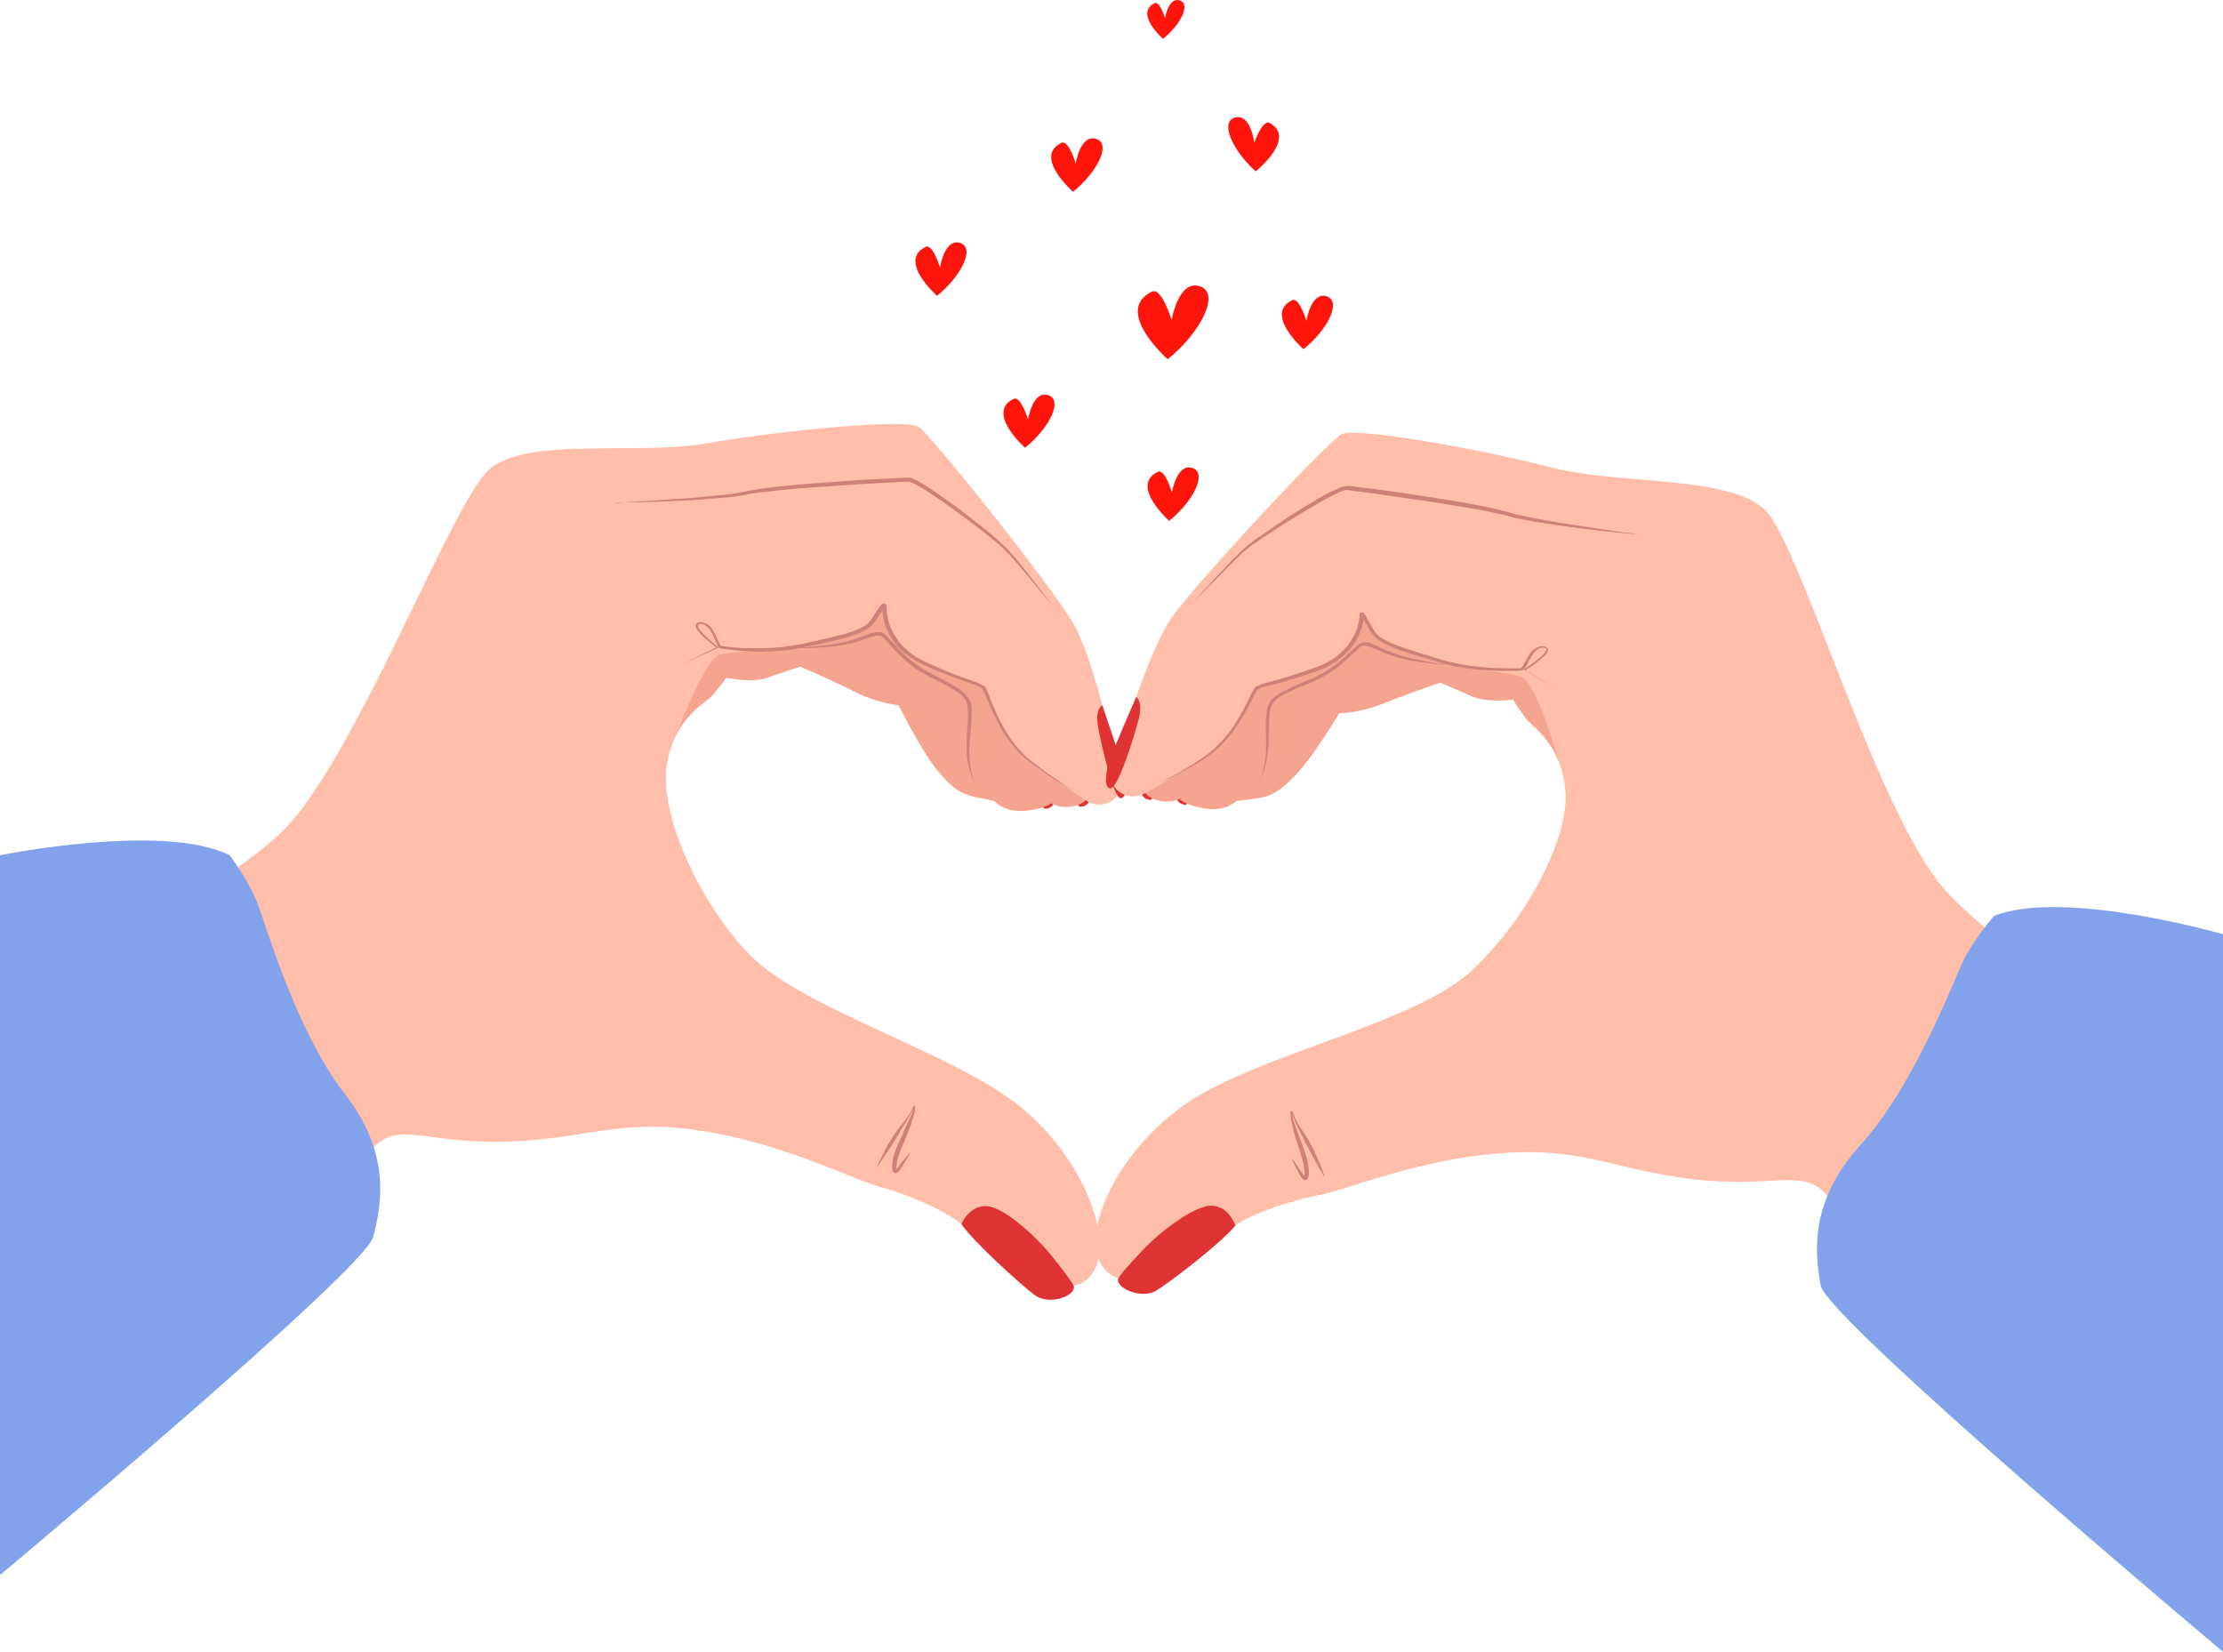 <svg xmlns="http://www.w3.org/2000/svg" width="903.9" height="671.7" viewBox="-0 0.026 903.9 671.674" style=""><g><title>love51_333265196</title><g data-name="Layer 2"><path d="M433.2 291.9s-3.1 1.5-1.8 8.9 5.1 27.7 8.1 27.3 3.7-1.9 3.3-4.6-9.6-31.6-9.6-31.6z" fill="#df3333" fill-rule="evenodd"></path><path d="M418.7 292.7s-3.1 1.5-1.7 8.9 5.1 27.7 8.1 27.3 3.7-1.9 3.2-4.6-9.6-31.6-9.6-31.6z" fill="#df3333" fill-rule="evenodd"></path><path d="M450.7 326.4a8 8 0 0 0 4.9-9.3c-3-13.7-11.5-50.6-19.2-63.6-9.6-16.2-57.5-76.3-62.9-79.9s-58.3 1.8-86.2 6.7-72.3-2.7-88 10.3-56.2 122.7-86.8 149.7-81.4 49.1-81.4 49.1V574l122.1-108.6c10.2-9 21.6 0 53.9-1.2s45.5-9.6 79-4.2 59.3 19.2 71.9 22.7 29.3 10.8 34.7 16.8 36.5 32.9 49.7 20.4-2.4-52.1-31.8-73.1-86.6-37.7-107-59.8-35.6-56.7-32.4-76.1 15.2-24.6 18.4-28.2 5.8-7.2 5.8-7.2 10.3 2.2 16.6 0 13.5-4.5 13.5-4.5 13.5 5.8 22.4 10.3a57.1 57.1 0 0 0 17.5 5.4s9.5 18.9 15.8 26.5 9.6 9.6 16.3 11l6.8 1.3s3.8 4.8 12.3 4.1 10.8-3.2 10.8-3.2 2 1.8 7 1.6 6.9-2.7 6.9-2.7a9.3 9.3 0 0 0 9.4 1.1z" fill="#ffbea9"></path><path d="M289.6 282.8c3.1-3.6 5.8-7.2 5.8-7.2s10.3 2.3 16.6 0 13.5-4.5 13.5-4.5 13.5 5.9 22.4 10.4a58.5 58.5 0 0 0 17.5 5.3s9.5 18.9 15.8 26.5 9.6 9.7 16.3 11l6.8 1.4s3.8 4.7 12.3 4 10.8-3.1 10.8-3.1 2 1.8 7 1.5 6.9-2.6 6.9-2.6-19.3-13.2-27.3-20.2-13.4-24-14.4-25.6-25.2-10.5-32-15.2-7.1-15.1-8-17.1-3.4 3.4-5.1 5.9-3.4 2.8-17.4 7.2-37.3 3.8-44.4 5.7c-5.2 1.4-13.7 22.1-18 33.2 4.9-10.1 12.5-13.9 14.9-16.6z" fill="#f5a490"></path><path d="M250.5 204.5l8.5-.5 22.5-1.5 14.9-1.5 4-.6 4-.8 4.2-.7 4.3-.6c5.8-.7 11.8-1.2 17.9-1.7l18.5-1.4 18.5-.9h2.4l.7.2.6.3 1.1.5a36.4 36.4 0 0 1 3.9 2.3c2.6 1.6 5 3.3 7.4 5 4.8 3.3 9.2 6.8 13.4 10.1l6.1 4.9 5.4 4.8c3.3 3.5 5.9 6.8 8.3 9.8s4.4 5.5 6 7.7l5.2 6.7-5.5-6.5-6.2-7.5-4-4.6c-1.4-1.6-2.8-3.2-4.5-4.8a67.1 67.1 0 0 0-5.5-4.7c-1.9-1.6-4-3.2-6.1-4.8q-6.3-4.8-13.5-9.9l-7.3-4.9-3.9-2.2-.9-.4-.5-.2-.4-.2h-2.1l-18.5 1-18.5 1.3c-6 .4-12 .9-17.8 1.6-2.9.3-5.7.6-8.4 1.1l-4.1.8-4.1.5-15 1.2c-9.3.5-17 .7-22.5.9h-8.5z" fill="#cf8078"></path><path d="M277.4 270.1l14.3-7v.5c-1.8-1.4-3.6-2.8-5.3-4.3a26.1 26.1 0 0 1-2.3-2.4 7.8 7.8 0 0 1-1-1.5 1.6 1.6 0 0 1-.2-1 1.3 1.3 0 0 1 .6-1.1 4.4 4.4 0 0 1 1.9-.3 6.4 6.4 0 0 1 1.8.6 6.4 6.4 0 0 1 2.5 2.4c1.3 2 2 4.2 3 6l.4.6c.1.1.2.1.1.1h.4l1.6.3 3.3.3c2.2.2 4.4.3 6.7.3a116.5 116.5 0 0 0 13.2-.5l6.6-1 6.5-1.4c4.4-1 8.7-2 13-3.2a40.7 40.7 0 0 0 6.1-2.4 11.4 11.4 0 0 0 2.5-1.8l.5-.5.5-.7.9-1.3 1.8-2.8 1-1.4c.2-.2.3-.5.6-.7l.2-.3h.4a.6.6 0 0 1 .6-.1l.4.2.3.2a1 1 0 0 1 .2.6v.9a1.9 1.9 0 0 0 .1.8 8.1 8.1 0 0 0 .1 1.6l.3 1.6.4 1.6a22.4 22.4 0 0 0 2.7 5.9l.4.6a1.8 1.8 0 0 0 .5.7l.9 1.3c.8.8 1.5 1.6 2.3 2.3l1.2 1.1 1.3 1a25.3 25.3 0 0 0 2.7 1.8 64.5 64.5 0 0 0 5.9 2.9c4.1 1.8 8.2 3.5 12.4 5 2.1.7 4.2 1.4 6.4 2.3l1.5.9h.4s-.1-.1.1 0l.3.4a3.5 3.5 0 0 1 .5.8 27.3 27.3 0 0 1 1.4 3.1 89.2 89.2 0 0 0 5.5 12.2 51.1 51.1 0 0 0 7.7 10.7 35 35 0 0 0 5 4.4l5.3 4 5.6 3.8 2.8 1.7a12.3 12.3 0 0 0 3.1 1.4 12 12 0 0 1-3.1-1.3l-3-1.6a66.5 66.5 0 0 1-5.6-3.6l-5.5-3.9a42.4 42.4 0 0 1-5.2-4.3 53.5 53.5 0 0 1-8.1-10.8 104.3 104.3 0 0 1-5.7-12.2 25.9 25.9 0 0 0-1.4-2.9l-.4-.6c0-.1-.1-.2-.2-.3h-.1l-.2-.2-1.3-.7c-2-.8-4.2-1.4-6.3-2.2-4.2-1.5-8.4-3.2-12.5-4.9-2-.9-4.1-1.9-6.1-3a18.1 18.1 0 0 1-2.9-1.9l-1.4-1a6.9 6.9 0 0 0-1.3-.9l-2.4-2.5-1-1.4-.5-.7-.5-.7a29.9 29.9 0 0 1-2.9-6.3l-.4-1.7-.3-1.7a11.1 11.1 0 0 1-.2-1.7 2.8 2.8 0 0 1-.1-.9v-.7h.1l.2.2h.7c.2-.1 0 0 0 .1l-.5.5-.9 1.4-1.8 2.8-1 1.4-.6.7-.6.7a13.7 13.7 0 0 1-2.9 2 42.3 42.3 0 0 1-6.4 2.5c-4.4 1.3-8.8 2.2-13.1 3.2l-6.6 1.3a51.6 51.6 0 0 1-6.7 1 101.5 101.5 0 0 1-13.5.4c-2.2-.1-4.5-.2-6.7-.5l-3.4-.4-1.7-.3h-.4l-.6-.4a3.5 3.5 0 0 1-.5-.8 27.3 27.3 0 0 1-1.4-3.1 26.4 26.4 0 0 0-1.5-2.9 6.6 6.6 0 0 0-2.2-2.2 3.4 3.4 0 0 0-1.4-.5 2.5 2.5 0 0 0-1.3.2l-.3.3a1.4 1.4 0 0 0 .2.6 10 10 0 0 0 .8 1.4l2.2 2.4c1.6 1.5 3.3 3 5.1 4.4l.3.2-.4.2z" fill="#cf8078"></path><path d="M396.6 318.6l-.6-1.1a25.4 25.4 0 0 1-1.4-3.4 31.1 31.1 0 0 1-1.3-5.6 45.4 45.4 0 0 1-.2-7.5c.1-2.7.3-5.6.4-8.7a24.8 24.8 0 0 0-.1-4.7 7.2 7.2 0 0 0-.5-2.1v-.5a1 1 0 0 0-.4-.5l-.7-.9a19.4 19.4 0 0 0-3.8-3c-1.5-.9-3-1.8-4.6-2.6l-4.7-2.4-1.2-.6-1.2-.7-2.4-1.3a51.9 51.9 0 0 1-8.5-7 33.3 33.3 0 0 1-3.6-3.9 15.4 15.4 0 0 1-1.7-1.9l-.9-.9-.4-.4-.2-.2h-.1s-.1 0 0 .1h-.1c-1-.7-2.7-.2-4.2.2l-4.5 1.6c-1.5.4-2.9.9-4.4 1.2l-4.2.8a73 73 0 0 1-7.4.7l-5.7.3h-4.9l4.9-.4 5.7-.6c2.2-.2 4.6-.5 7.3-1a61.5 61.5 0 0 0 8.3-2.3l4.5-1.7a15.3 15.3 0 0 1 2.5-.6h1.4l.8.2.7.3a5.5 5.5 0 0 1 1.1 1l1 .9 1.7 1.9 3.6 3.8a51.6 51.6 0 0 0 8.2 6.6l2.3 1.4 1.2.6 1.2.6 4.8 2.5c1.5.8 3.1 1.7 4.6 2.7a16.5 16.5 0 0 1 4.1 3.4l.9 1.1.3.5.2.3c0 .2.1.2.1.4a8.8 8.8 0 0 1 .6 2.6 39.7 39.7 0 0 1-.1 4.9c-.1 3.1-.5 6-.7 8.7a45.1 45.1 0 0 0-.1 7.3 27.3 27.3 0 0 0 .9 5.6 21.6 21.6 0 0 0 1.5 4.3z" fill="#cf8078"></path><path d="M356.4 474.9l.3-.7.9-2c.8-1.6 2-4 3.5-6.8l2.7-4.3c1.1-1.6 2.3-3.1 3.5-4.6a26.6 26.6 0 0 0 3.4-5.1l.7-1.4c0-.1.1-.2.2-.3h.2a.2.2 0 0 1 .3 0v.5a14404887478083.6 14404887478083.6 0 0 1-.2 1.6 1.7 1.7 0 0 1-.1.7c-.1.6-.3 1.1-.4 1.6a52.9 52.9 0 0 1-2.1 6c-.8 2-1.5 3.9-2.3 5.7s-1.4 3.6-1.9 5.2-.4 1.7-.5 2.5a9.4 9.4 0 0 0-.2 2.2h-.1c-.1-.1-.2-.1-.2 0v-.1c0-.1.4-.3.7-.5l1.2-1.6a32.8 32.8 0 0 1 2.2-2.6 27 27 0 0 1 1.9-2.2h.1s-.5 1-1.5 2.6-1 1.7-1.7 2.8-.7 1.1-1.2 1.8a2.5 2.5 0 0 1-.9.9l-.5.2a.8.8 0 0 1-.8-.1 1.3 1.3 0 0 1-.7-.9 13.6 13.6 0 0 1-.1-2.8 25.6 25.6 0 0 1 .5-2.7 13.1 13.1 0 0 1 .9-2.8c.3-.9.7-1.8 1.1-2.7s1.7-3.7 2.5-5.6 1.8-3.8 2.6-5.7a14.7 14.7 0 0 0 .6-1.4c.1-.3.1-.5.2-.8s.1-.5.2-.7.1-.6.1-.8v-.2h.5l-.2.3a9.1 9.1 0 0 0-.7 1.4c-1 1.8-2 3.6-3.1 5.3s-2 3.4-2.9 4.9l-2.7 4.3c-1.8 2.7-3.2 4.9-4.3 6.4l-1.2 1.8-.5.6z" fill="#cf8078"></path><path fill="#f0b391" d="M272.2 175.7z"></path><path d="M390.9 497.8s3.3-7.9 10.5-7.3 20.3 12.9 25.4 19.2 9.9 12.6 9.9 13.7c0 4.1-10.5 7.3-15.9 3.3s-24.5-21.2-29.9-28.9z" fill="#df3333" fill-rule="evenodd"></path><path d="M448.2 286.8s-3.1 1.5-1.7 8.9 6.3 29.4 9.3 28.9 1.9-7.1 1.5-9.8-9.1-28-9.1-28z" fill="#df3333" fill-rule="evenodd"></path><path d="M93.4 347.8s8.1 10.7 11.7 20.6 16.1 52.1 35 76.3 15.2 44.9 11.6 58.4S0 640.5 0 640.5V347.8s66.4-13.5 93.4 0z" fill="#82a2ec" fill-rule="evenodd"></path><g><path d="M476.6 289.8s2.9 1.7 1 9-7.3 27.2-10.2 26.5-3.6-2.1-2.9-4.8 12.1-30.7 12.1-30.7z" fill="#df3333" fill-rule="evenodd"></path><path d="M490.9 291.7s3 1.8 1 9.1-7.2 27.2-10.2 26.5-3.5-2.2-2.9-4.8 12.1-30.8 12.1-30.8z" fill="#df3333" fill-rule="evenodd"></path><path d="M456.4 322.8a8.1 8.1 0 0 1-4.2-9.7c4.1-13.4 15.5-49.5 24.2-61.9 10.9-15.3 63.4-71.5 69.1-74.6s58 6.4 85.3 13.5 72.3 3.1 86.9 17.3 46.4 126.8 74.6 156.1 77.3 55.4 77.3 55.4L854.9 603 741.8 485c-9.4-9.8-21.5-1.7-53.6-5.5s-44.6-13.2-78.4-10.5-60.6 14.4-73.5 17-30 8.4-35.9 13.9-39 30-51.1 16.4 6.5-51.8 37.4-70.3 89.4-30.7 111.5-51.1 39.9-53.8 38.3-73.2-13.2-25.9-16-29.7-5.3-7.6-5.3-7.6-10.5 1.4-16.6-1.4-13-5.5-13-5.5-13.9 4.7-23.2 8.5a56.2 56.2 0 0 1-17.9 4s-10.9 18-17.8 25.1-10.4 8.9-17.2 9.7l-6.8.8s-4.2 4.4-12.6 3-10.5-3.9-10.5-3.9-2.2 1.6-7.1 1-6.7-3.3-6.7-3.3a9.3 9.3 0 0 1-9.4.4z" fill="#ffbea9"></path><path d="M620.4 292.1c-2.8-3.8-5.2-7.6-5.2-7.6s-10.5 1.4-16.6-1.3-13-5.6-13-5.6-13.9 4.8-23.2 8.5a56.2 56.2 0 0 1-17.9 4s-10.9 18.1-17.8 25.2-10.4 8.8-17.2 9.6l-6.8.8s-4.2 4.4-12.6 3.1-10.5-4-10.5-4-2.2 1.6-7.1 1-6.7-3.2-6.7-3.2 20.3-11.6 28.8-17.9 15.3-22.9 16.4-24.5 26-8.4 33.1-12.5 8.3-14.5 9.3-16.4 3.1 3.6 4.7 6.2 3.2 3.1 16.7 8.6 36.9 6.7 43.8 9.2c5.1 1.8 12 23.2 15.3 34.6-4-10.5-11.3-14.9-13.5-17.8z" fill="#f5a490"></path><path d="M665.6 217.2l-8.4-1.1-22.3-3.4c-4.6-.8-9.5-1.6-14.7-2.7l-4-.9-3.9-1.1-4.2-1c-1.4-.4-2.8-.6-4.2-.9-5.7-1.2-11.7-2.2-17.7-3.2l-18.3-2.8-18.4-2.4h-2.4l-.8.2h-.5l-1.1.5-4.2 1.9c-2.7 1.4-5.2 2.9-7.7 4.4-5 3-9.8 6.1-14.2 9.1l-6.4 4.4a51.9 51.9 0 0 0-5.8 4.4 126.9 126.9 0 0 0-9 9l-6.7 7.2-5.7 6.3 6-6.1 6.9-6.9 4.2-4.3c1.6-1.4 3.1-3 4.9-4.5s3.8-2.8 5.9-4.2l6.4-4.2c4.5-2.9 9.3-5.9 14.3-8.8 2.5-1.5 5-3 7.7-4.3a29.3 29.3 0 0 1 4-1.9l1-.4.5-.2h1.4l1.1.2c6 .7 12.2 1.6 18.3 2.5s12.3 1.7 18.3 2.7 12 1.9 17.7 3c2.8.6 5.6 1.1 8.3 1.8l4 1.1 4 .8c5.3 1 10.3 1.7 14.9 2.4 9.2 1.3 16.9 2.1 22.3 2.7l6.3.6z" fill="#cf8078"></path><path d="M633.5 280.4l-13.6-8.1v.5c1.9-1.2 3.7-2.5 5.5-3.8l2.6-2.3a5.3 5.3 0 0 0 1.1-1.4 2.9 2.9 0 0 0 .3-1 1 1 0 0 0-.6-1 2.5 2.5 0 0 0-1.8-.5 3.4 3.4 0 0 0-1.8.4 7.6 7.6 0 0 0-2.8 2.2c-1.4 1.9-2.3 4-3.5 5.8l-.4.5c-.1.1-.2.1-.1.1h-5.3l-6.7-.2a118.8 118.8 0 0 1-13.2-1.6c-2.1-.5-4.3-.9-6.4-1.5l-6.4-2c-4.3-1.3-8.6-2.6-12.7-4.2a39.9 39.9 0 0 1-5.9-2.8 11.4 11.4 0 0 1-2.3-2l-.5-.6-.4-.7a6.4 6.4 0 0 1-.8-1.4c-.6-.9-1.1-1.9-1.7-2.9a10.9 10.9 0 0 0-.8-1.5l-.5-.8-.2-.2v-.2h-.3a.6.6 0 0 0-.6-.1h-.4l-.3.2a1 1 0 0 0-.2.6v.9a1.9 1.9 0 0 1-.1.8 4.1 4.1 0 0 1-.3 1.6 12.4 12.4 0 0 1-.4 1.6l-.5 1.5a23.5 23.5 0 0 1-3.1 5.6l-.5.7-.5.6-1.1 1.2c-.8.7-1.5 1.5-2.4 2.2l-1.3 1-1.4.8a15.6 15.6 0 0 1-2.8 1.6 57 57 0 0 1-6.2 2.4c-4.2 1.5-8.4 2.8-12.7 4l-6.5 1.8-1.7.8h-.4c-.1.1-.2.1-.3.3a2.1 2.1 0 0 0-.6.8 22.8 22.8 0 0 0-1.7 3 88.6 88.6 0 0 1-6.4 11.7 48.4 48.4 0 0 1-8.6 10 35.1 35.1 0 0 1-5.3 4 66.5 66.5 0 0 1-5.6 3.6c-1.9 1.2-3.9 2.3-5.8 3.3l-3 1.5a9.4 9.4 0 0 1-3.2 1.1 9.2 9.2 0 0 0 3.2-1l3.1-1.3 5.9-3.2 5.8-3.4c1.9-1.2 3.7-2.5 5.5-3.9a50.4 50.4 0 0 0 8.9-10.1 90.6 90.6 0 0 0 6.7-11.7 26.9 26.9 0 0 1 1.6-2.9l.4-.5.3-.3c-.1.1 0 0 0 .1h.3a3.5 3.5 0 0 1 1.4-.6c2-.7 4.2-1.1 6.4-1.7 4.3-1.2 8.6-2.5 12.9-4a54.1 54.1 0 0 0 6.3-2.4 29.1 29.1 0 0 0 3-1.7l1.5-.9 1.3-1a19.4 19.4 0 0 0 2.6-2.3l1.2-1.3.6-.6.5-.7a24 24 0 0 0 3.3-6.1l.6-1.6.5-1.7.3-1.7a2.8 2.8 0 0 0 .1-.9v-.6.2h-.9l.4.6a10.9 10.9 0 0 0 .8 1.5l1.6 2.9.9 1.5.5.7.6.7a9.7 9.7 0 0 0 2.7 2.3 32.1 32.1 0 0 0 6.2 3c4.2 1.6 8.5 2.9 12.8 4.2l6.4 1.9 6.6 1.5a103 103 0 0 0 13.5 1.4c2.2.1 4.4.2 6.7.1h3.4l1.7-.2h.4l.6-.3.7-.8c.6-1 1.1-2 1.6-3a24.6 24.6 0 0 1 1.7-2.7 6.5 6.5 0 0 1 2.3-2.1 4 4 0 0 1 1.5-.3 2.5 2.5 0 0 1 1.3.3c.2.1.2.2.2.3a1.4 1.4 0 0 1-.2.6 3.8 3.8 0 0 1-.9 1.3 25 25 0 0 1-2.4 2.2c-1.7 1.4-3.5 2.7-5.4 4l-.3.2.3.2z" fill="#cf8078"></path><path d="M510.9 319.3l.7-1.1a23.8 23.8 0 0 0 1.7-3.3 34.8 34.8 0 0 0 1.7-5.4 52.4 52.4 0 0 0 .8-7.4c.1-2.8.1-5.7.3-8.8a23.8 23.8 0 0 1 .4-4.6 10.3 10.3 0 0 1 .7-2.1v-.2l.2-.3.4-.4.7-.9a19.4 19.4 0 0 1 4.1-2.7l4.7-2.2 5-2 1.2-.5 1.3-.6 2.5-1.2a55.4 55.4 0 0 0 9-6.2l3.9-3.6 1.9-1.8.9-.8.5-.4h.3s.1-.1-.1 0h.1c1.1-.6 2.7.1 4.2.6l4.4 1.9 4.3 1.6 4.1 1.1c2.6.6 5.1 1 7.3 1.3l5.6.7 5 .4-4.9-.7-5.6-1.1c-2.2-.4-4.6-.9-7.2-1.6a61.2 61.2 0 0 1-8.1-2.9l-4.3-2a10.6 10.6 0 0 0-2.5-.9h-1.4l-.9.2a1.1 1.1 0 0 0-.6.2 4.1 4.1 0 0 0-1.2.9 3.9 3.9 0 0 0-1 .8l-1.9 1.8-3.9 3.5a48.3 48.3 0 0 1-8.8 5.9l-2.3 1.2-1.2.5-1.3.5-4.9 2.1-4.9 2.3a21.9 21.9 0 0 0-4.4 3.1l-.9 1-.4.5v.3c-.1.2-.2.2-.2.4a6.1 6.1 0 0 0-.8 2.5 42.2 42.2 0 0 0-.4 4.9c0 3.1.1 6 .1 8.7a40.5 40.5 0 0 1-.5 7.3 29.8 29.8 0 0 1-1.3 5.5 23.3 23.3 0 0 1-2.1 4z" fill="#cf8078"></path><path d="M538.5 478.3a2.3 2.3 0 0 0-.2-.7l-.7-2c-.7-1.8-1.7-4.2-3-7.1-.7-1.4-1.5-3-2.4-4.6s-2-3.2-3.1-4.8a30 30 0 0 1-2.9-5.3l-.6-1.5-.2-.4h-.6a.1.1 0 0 1-.1.1v.3a2.2 2.2 0 0 0 .1.8v.8a2.2 2.2 0 0 0 .1.8 9 9 0 0 0 .3 1.6 62.3 62.3 0 0 0 1.5 6.2c.7 1.9 1.3 3.9 1.9 5.8s1.1 3.7 1.5 5.3l.3 2.6a7.3 7.3 0 0 1 0 2.1c-.1.1-.1.2.1.1h.2a1.7 1.7 0 0 1-.6-.6l-1.2-1.6-1.9-2.8a24.3 24.3 0 0 0-1.7-2.3h-.1s.4 1 1.2 2.7l1.6 2.9a11.8 11.8 0 0 0 1 1.9 3.5 3.5 0 0 0 .8 1l.5.3a.8.8 0 0 0 .8-.1 1.3 1.3 0 0 0 .8-.9 8.6 8.6 0 0 0 .3-2.7c-.1-.9-.1-1.8-.3-2.8a14.3 14.3 0 0 0-.7-2.8 15.2 15.2 0 0 0-.9-2.8c-.6-1.9-1.3-3.8-2.1-5.8s-1.4-3.9-2.1-5.9a7.4 7.4 0 0 1-.4-1.4c-.1-.3-.1-.5-.2-.8a2.2 2.2 0 0 0-.1-.8v-.9h-.1s.1 0 0 .1h-.3a.1.1 0 0 1-.1-.1c0 .1.1.2.1.3a10.1 10.1 0 0 1 .7 1.5c.8 1.9 1.7 3.8 2.6 5.6s1.7 3.4 2.5 5.1l2.4 4.5 3.7 6.7 1.1 1.8a2.2 2.2 0 0 0 .4.7z" fill="#cf8078"></path><path fill="#f0b391" d="M646.3 186.8v-.1.1z"></path><path d="M502.3 498.4s-2.6-8.1-9.8-8.1-21.3 11.2-26.9 17.1-10.9 11.7-11 12.9c-.3 4 9.9 8 15.6 4.5s26.2-19.2 32.1-26.4z" fill="#df3333" fill-rule="evenodd"></path><path d="M462 283.4s2.9 1.8 1 9.1-8.6 28.8-11.6 28.1-1.3-7.3-.7-10 11.3-27.2 11.3-27.2z" fill="#df3333" fill-rule="evenodd"></path><path d="M810.8 372.5s-8.9 10.1-13.2 19.7-20.3 50.6-41 73.3-18.8 43.5-16.3 57.2 163.6 149 163.6 149V379.9s-65.1-18.7-93.1-7.4z" fill="#82a2ec" fill-rule="evenodd"></path></g><path d="M474.8 146.1s-22.4-19.8-6.4-27.5c4-1.9 8 11.6 8 11.6s2.7-16.5 11.4-13.8.4 18.9-13 29.7z" fill="#ff150c"></path><path d="M530 142s-16.2-14.3-4.6-19.9c2.9-1.4 5.8 8.4 5.8 8.4s1.9-12 8.2-10 .4 13.7-9.4 21.5z" fill="#ff150c"></path><path d="M416.8 182.1s-16.2-14.3-4.6-19.9c2.9-1.3 5.8 8.4 5.8 8.4s1.9-11.9 8.2-9.9.3 13.6-9.4 21.4z" fill="#ff150c"></path><path d="M510.6 69.7s16.9-13.6 5.6-19.7c-2.9-1.5-6.2 8.1-6.2 8.1s-1.4-12-7.8-10.3-.9 13.6 8.4 21.9z" fill="#ff150c"></path><path d="M475.4 211.8s-16.2-14.4-4.6-19.9c2.9-1.4 5.7 8.4 5.7 8.4s2-12 8.3-10 .3 13.7-9.4 21.5z" fill="#ff150c"></path><path d="M472.9 15.8s-11.8-10.4-3.4-14.5c2.1-1 4.2 6.1 4.2 6.1s1.4-8.7 6-7.2.3 9.9-6.8 15.6z" fill="#ff150c"></path><path d="M436.3 78s-16.3-14.3-4.7-19.9c2.9-1.4 5.8 8.4 5.8 8.4s1.9-12 8.3-10 .3 13.7-9.4 21.5z" fill="#ff150c"></path><path d="M381 120.3s-16.2-14.3-4.6-19.9c2.9-1.4 5.8 8.4 5.8 8.4s1.9-12 8.2-10 .3 13.7-9.4 21.5z" fill="#ff150c"></path></g></g></svg>